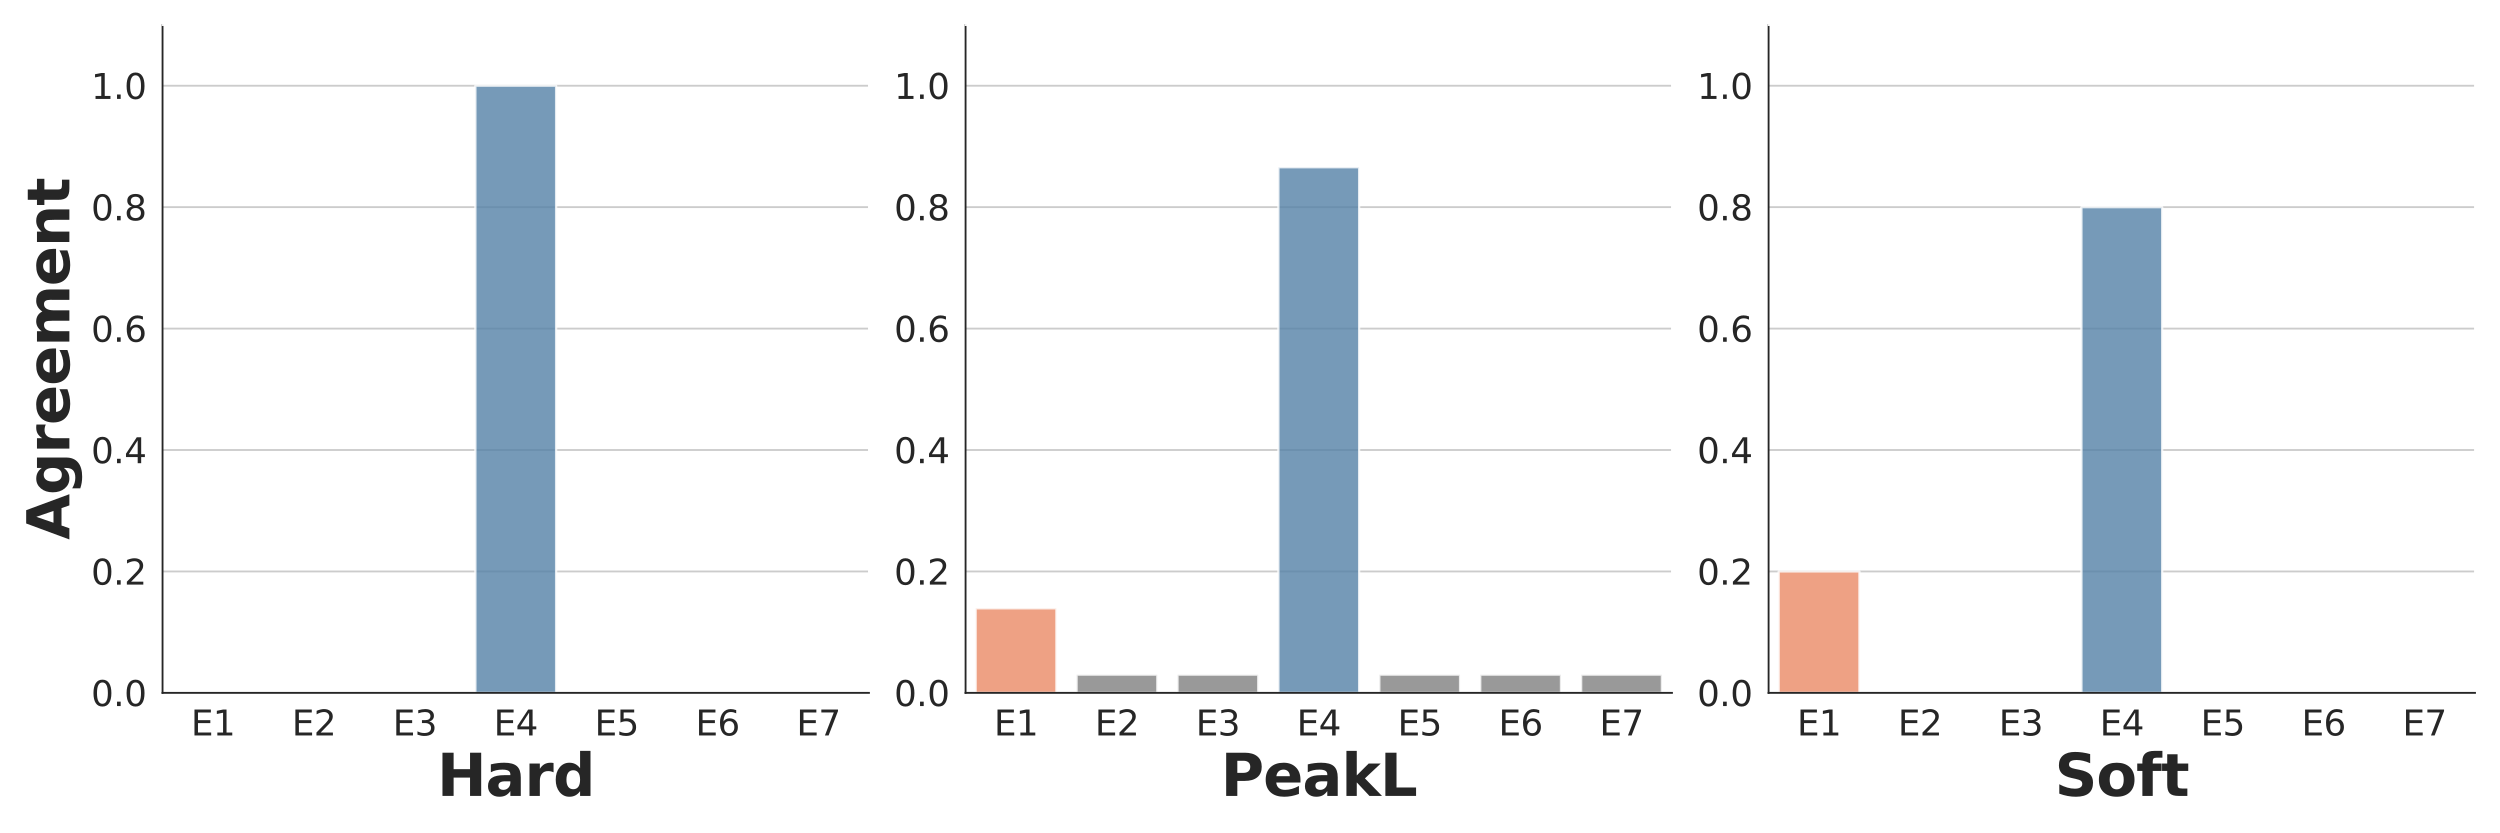 <?xml version="1.0" encoding="utf-8" standalone="no"?>
<!DOCTYPE svg PUBLIC "-//W3C//DTD SVG 1.1//EN"
  "http://www.w3.org/Graphics/SVG/1.1/DTD/svg11.dtd">
<svg xmlns:xlink="http://www.w3.org/1999/xlink" width="1080pt" height="360pt" viewBox="0 0 1080 360" xmlns="http://www.w3.org/2000/svg" version="1.1">
 <defs>
  <style type="text/css">*{stroke-linejoin: round; stroke-linecap: butt}</style>
 </defs>
 <g id="figure_1">
  <g id="patch_1">
   <path d="M 0 360 
L 1080 360 
L 1080 0 
L 0 0 
z
" style="fill: #ffffff"/>
  </g>
  <g id="axes_1">
   <g id="patch_2">
    <path d="M 70.22 299.32 
L 375.387 299.32 
L 375.387 10.8 
L 70.22 10.8 
z
" style="fill: #ffffff"/>
   </g>
   <g id="matplotlib.axis_1">
    <g id="xtick_1">
     <g id="text_1">
      <!-- E1 -->
      <g style="fill: #262626" transform="translate(82.507 317.718) scale(0.15 -0.15)">
       <defs>
        <path id="DejaVuSans-45" d="M 628 4666 
L 3578 4666 
L 3578 4134 
L 1259 4134 
L 1259 2753 
L 3481 2753 
L 3481 2222 
L 1259 2222 
L 1259 531 
L 3634 531 
L 3634 0 
L 628 0 
L 628 4666 
z
" transform="scale(0.016)"/>
        <path id="DejaVuSans-31" d="M 794 531 
L 1825 531 
L 1825 4091 
L 703 3866 
L 703 4441 
L 1819 4666 
L 2450 4666 
L 2450 531 
L 3481 531 
L 3481 0 
L 794 0 
L 794 531 
z
" transform="scale(0.016)"/>
       </defs>
       <use xlink:href="#DejaVuSans-45"/>
       <use xlink:href="#DejaVuSans-31" x="63.184"/>
      </g>
     </g>
    </g>
    <g id="xtick_2">
     <g id="text_2">
      <!-- E2 -->
      <g style="fill: #262626" transform="translate(126.102 317.718) scale(0.15 -0.15)">
       <defs>
        <path id="DejaVuSans-32" d="M 1228 531 
L 3431 531 
L 3431 0 
L 469 0 
L 469 531 
Q 828 903 1448 1529 
Q 2069 2156 2228 2338 
Q 2531 2678 2651 2914 
Q 2772 3150 2772 3378 
Q 2772 3750 2511 3984 
Q 2250 4219 1831 4219 
Q 1534 4219 1204 4116 
Q 875 4013 500 3803 
L 500 4441 
Q 881 4594 1212 4672 
Q 1544 4750 1819 4750 
Q 2544 4750 2975 4387 
Q 3406 4025 3406 3419 
Q 3406 3131 3298 2873 
Q 3191 2616 2906 2266 
Q 2828 2175 2409 1742 
Q 1991 1309 1228 531 
z
" transform="scale(0.016)"/>
       </defs>
       <use xlink:href="#DejaVuSans-45"/>
       <use xlink:href="#DejaVuSans-32" x="63.184"/>
      </g>
     </g>
    </g>
    <g id="xtick_3">
     <g id="text_3">
      <!-- E3 -->
      <g style="fill: #262626" transform="translate(169.697 317.718) scale(0.15 -0.15)">
       <defs>
        <path id="DejaVuSans-33" d="M 2597 2516 
Q 3050 2419 3304 2112 
Q 3559 1806 3559 1356 
Q 3559 666 3084 287 
Q 2609 -91 1734 -91 
Q 1441 -91 1130 -33 
Q 819 25 488 141 
L 488 750 
Q 750 597 1062 519 
Q 1375 441 1716 441 
Q 2309 441 2620 675 
Q 2931 909 2931 1356 
Q 2931 1769 2642 2001 
Q 2353 2234 1838 2234 
L 1294 2234 
L 1294 2753 
L 1863 2753 
Q 2328 2753 2575 2939 
Q 2822 3125 2822 3475 
Q 2822 3834 2567 4026 
Q 2313 4219 1838 4219 
Q 1578 4219 1281 4162 
Q 984 4106 628 3988 
L 628 4550 
Q 988 4650 1302 4700 
Q 1616 4750 1894 4750 
Q 2613 4750 3031 4423 
Q 3450 4097 3450 3541 
Q 3450 3153 3228 2886 
Q 3006 2619 2597 2516 
z
" transform="scale(0.016)"/>
       </defs>
       <use xlink:href="#DejaVuSans-45"/>
       <use xlink:href="#DejaVuSans-33" x="63.184"/>
      </g>
     </g>
    </g>
    <g id="xtick_4">
     <g id="text_4">
      <!-- E4 -->
      <g style="fill: #262626" transform="translate(213.292 317.718) scale(0.15 -0.15)">
       <defs>
        <path id="DejaVuSans-34" d="M 2419 4116 
L 825 1625 
L 2419 1625 
L 2419 4116 
z
M 2253 4666 
L 3047 4666 
L 3047 1625 
L 3713 1625 
L 3713 1100 
L 3047 1100 
L 3047 0 
L 2419 0 
L 2419 1100 
L 313 1100 
L 313 1709 
L 2253 4666 
z
" transform="scale(0.016)"/>
       </defs>
       <use xlink:href="#DejaVuSans-45"/>
       <use xlink:href="#DejaVuSans-34" x="63.184"/>
      </g>
     </g>
    </g>
    <g id="xtick_5">
     <g id="text_5">
      <!-- E5 -->
      <g style="fill: #262626" transform="translate(256.888 317.718) scale(0.15 -0.15)">
       <defs>
        <path id="DejaVuSans-35" d="M 691 4666 
L 3169 4666 
L 3169 4134 
L 1269 4134 
L 1269 2991 
Q 1406 3038 1543 3061 
Q 1681 3084 1819 3084 
Q 2600 3084 3056 2656 
Q 3513 2228 3513 1497 
Q 3513 744 3044 326 
Q 2575 -91 1722 -91 
Q 1428 -91 1123 -41 
Q 819 9 494 109 
L 494 744 
Q 775 591 1075 516 
Q 1375 441 1709 441 
Q 2250 441 2565 725 
Q 2881 1009 2881 1497 
Q 2881 1984 2565 2268 
Q 2250 2553 1709 2553 
Q 1456 2553 1204 2497 
Q 953 2441 691 2322 
L 691 4666 
z
" transform="scale(0.016)"/>
       </defs>
       <use xlink:href="#DejaVuSans-45"/>
       <use xlink:href="#DejaVuSans-35" x="63.184"/>
      </g>
     </g>
    </g>
    <g id="xtick_6">
     <g id="text_6">
      <!-- E6 -->
      <g style="fill: #262626" transform="translate(300.483 317.718) scale(0.15 -0.15)">
       <defs>
        <path id="DejaVuSans-36" d="M 2113 2584 
Q 1688 2584 1439 2293 
Q 1191 2003 1191 1497 
Q 1191 994 1439 701 
Q 1688 409 2113 409 
Q 2538 409 2786 701 
Q 3034 994 3034 1497 
Q 3034 2003 2786 2293 
Q 2538 2584 2113 2584 
z
M 3366 4563 
L 3366 3988 
Q 3128 4100 2886 4159 
Q 2644 4219 2406 4219 
Q 1781 4219 1451 3797 
Q 1122 3375 1075 2522 
Q 1259 2794 1537 2939 
Q 1816 3084 2150 3084 
Q 2853 3084 3261 2657 
Q 3669 2231 3669 1497 
Q 3669 778 3244 343 
Q 2819 -91 2113 -91 
Q 1303 -91 875 529 
Q 447 1150 447 2328 
Q 447 3434 972 4092 
Q 1497 4750 2381 4750 
Q 2619 4750 2861 4703 
Q 3103 4656 3366 4563 
z
" transform="scale(0.016)"/>
       </defs>
       <use xlink:href="#DejaVuSans-45"/>
       <use xlink:href="#DejaVuSans-36" x="63.184"/>
      </g>
     </g>
    </g>
    <g id="xtick_7">
     <g id="text_7">
      <!-- E7 -->
      <g style="fill: #262626" transform="translate(344.078 317.718) scale(0.15 -0.15)">
       <defs>
        <path id="DejaVuSans-37" d="M 525 4666 
L 3525 4666 
L 3525 4397 
L 1831 0 
L 1172 0 
L 2766 4134 
L 525 4134 
L 525 4666 
z
" transform="scale(0.016)"/>
       </defs>
       <use xlink:href="#DejaVuSans-45"/>
       <use xlink:href="#DejaVuSans-37" x="63.184"/>
      </g>
     </g>
    </g>
    <g id="text_8">
     <!-- Hard -->
     <g style="fill: #262626" transform="translate(188.796 343.833) scale(0.25 -0.25)">
      <defs>
       <path id="DejaVuSans-Bold-48" d="M 588 4666 
L 1791 4666 
L 1791 2888 
L 3566 2888 
L 3566 4666 
L 4769 4666 
L 4769 0 
L 3566 0 
L 3566 1978 
L 1791 1978 
L 1791 0 
L 588 0 
L 588 4666 
z
" transform="scale(0.016)"/>
       <path id="DejaVuSans-Bold-61" d="M 2106 1575 
Q 1756 1575 1579 1456 
Q 1403 1338 1403 1106 
Q 1403 894 1545 773 
Q 1688 653 1941 653 
Q 2256 653 2472 879 
Q 2688 1106 2688 1447 
L 2688 1575 
L 2106 1575 
z
M 3816 1997 
L 3816 0 
L 2688 0 
L 2688 519 
Q 2463 200 2181 54 
Q 1900 -91 1497 -91 
Q 953 -91 614 226 
Q 275 544 275 1050 
Q 275 1666 698 1953 
Q 1122 2241 2028 2241 
L 2688 2241 
L 2688 2328 
Q 2688 2594 2478 2717 
Q 2269 2841 1825 2841 
Q 1466 2841 1156 2769 
Q 847 2697 581 2553 
L 581 3406 
Q 941 3494 1303 3539 
Q 1666 3584 2028 3584 
Q 2975 3584 3395 3211 
Q 3816 2838 3816 1997 
z
" transform="scale(0.016)"/>
       <path id="DejaVuSans-Bold-72" d="M 3138 2547 
Q 2991 2616 2845 2648 
Q 2700 2681 2553 2681 
Q 2122 2681 1889 2404 
Q 1656 2128 1656 1613 
L 1656 0 
L 538 0 
L 538 3500 
L 1656 3500 
L 1656 2925 
Q 1872 3269 2151 3426 
Q 2431 3584 2822 3584 
Q 2878 3584 2943 3579 
Q 3009 3575 3134 3559 
L 3138 2547 
z
" transform="scale(0.016)"/>
       <path id="DejaVuSans-Bold-64" d="M 2919 2988 
L 2919 4863 
L 4044 4863 
L 4044 0 
L 2919 0 
L 2919 506 
Q 2688 197 2409 53 
Q 2131 -91 1766 -91 
Q 1119 -91 703 423 
Q 288 938 288 1747 
Q 288 2556 703 3070 
Q 1119 3584 1766 3584 
Q 2128 3584 2408 3439 
Q 2688 3294 2919 2988 
z
M 2181 722 
Q 2541 722 2730 984 
Q 2919 1247 2919 1747 
Q 2919 2247 2730 2509 
Q 2541 2772 2181 2772 
Q 1825 2772 1636 2509 
Q 1447 2247 1447 1747 
Q 1447 1247 1636 984 
Q 1825 722 2181 722 
z
" transform="scale(0.016)"/>
      </defs>
      <use xlink:href="#DejaVuSans-Bold-48"/>
      <use xlink:href="#DejaVuSans-Bold-61" x="83.691"/>
      <use xlink:href="#DejaVuSans-Bold-72" x="151.172"/>
      <use xlink:href="#DejaVuSans-Bold-64" x="200.488"/>
     </g>
    </g>
   </g>
   <g id="matplotlib.axis_2">
    <g id="ytick_1">
     <g id="line2d_1">
      <path d="M 70.22 299.32 
L 375.387 299.32 
" clip-path="url(#p4385c2078d)" style="fill: none; stroke: #cccccc; stroke-width: 0.8; stroke-linecap: round"/>
     </g>
     <g id="text_9">
      <!-- 0.0 -->
      <g style="fill: #262626" transform="translate(39.365 305.019) scale(0.15 -0.15)">
       <defs>
        <path id="DejaVuSans-30" d="M 2034 4250 
Q 1547 4250 1301 3770 
Q 1056 3291 1056 2328 
Q 1056 1369 1301 889 
Q 1547 409 2034 409 
Q 2525 409 2770 889 
Q 3016 1369 3016 2328 
Q 3016 3291 2770 3770 
Q 2525 4250 2034 4250 
z
M 2034 4750 
Q 2819 4750 3233 4129 
Q 3647 3509 3647 2328 
Q 3647 1150 3233 529 
Q 2819 -91 2034 -91 
Q 1250 -91 836 529 
Q 422 1150 422 2328 
Q 422 3509 836 4129 
Q 1250 4750 2034 4750 
z
" transform="scale(0.016)"/>
        <path id="DejaVuSans-2e" d="M 684 794 
L 1344 794 
L 1344 0 
L 684 0 
L 684 794 
z
" transform="scale(0.016)"/>
       </defs>
       <use xlink:href="#DejaVuSans-30"/>
       <use xlink:href="#DejaVuSans-2e" x="63.623"/>
       <use xlink:href="#DejaVuSans-30" x="95.41"/>
      </g>
     </g>
    </g>
    <g id="ytick_2">
     <g id="line2d_2">
      <path d="M 70.22 246.862 
L 375.387 246.862 
" clip-path="url(#p4385c2078d)" style="fill: none; stroke: #cccccc; stroke-width: 0.8; stroke-linecap: round"/>
     </g>
     <g id="text_10">
      <!-- 0.2 -->
      <g style="fill: #262626" transform="translate(39.365 252.561) scale(0.15 -0.15)">
       <use xlink:href="#DejaVuSans-30"/>
       <use xlink:href="#DejaVuSans-2e" x="63.623"/>
       <use xlink:href="#DejaVuSans-32" x="95.41"/>
      </g>
     </g>
    </g>
    <g id="ytick_3">
     <g id="line2d_3">
      <path d="M 70.22 194.404 
L 375.387 194.404 
" clip-path="url(#p4385c2078d)" style="fill: none; stroke: #cccccc; stroke-width: 0.8; stroke-linecap: round"/>
     </g>
     <g id="text_11">
      <!-- 0.4 -->
      <g style="fill: #262626" transform="translate(39.365 200.102) scale(0.15 -0.15)">
       <use xlink:href="#DejaVuSans-30"/>
       <use xlink:href="#DejaVuSans-2e" x="63.623"/>
       <use xlink:href="#DejaVuSans-34" x="95.41"/>
      </g>
     </g>
    </g>
    <g id="ytick_4">
     <g id="line2d_4">
      <path d="M 70.22 141.945 
L 375.387 141.945 
" clip-path="url(#p4385c2078d)" style="fill: none; stroke: #cccccc; stroke-width: 0.8; stroke-linecap: round"/>
     </g>
     <g id="text_12">
      <!-- 0.6 -->
      <g style="fill: #262626" transform="translate(39.365 147.644) scale(0.15 -0.15)">
       <use xlink:href="#DejaVuSans-30"/>
       <use xlink:href="#DejaVuSans-2e" x="63.623"/>
       <use xlink:href="#DejaVuSans-36" x="95.41"/>
      </g>
     </g>
    </g>
    <g id="ytick_5">
     <g id="line2d_5">
      <path d="M 70.22 89.487 
L 375.387 89.487 
" clip-path="url(#p4385c2078d)" style="fill: none; stroke: #cccccc; stroke-width: 0.8; stroke-linecap: round"/>
     </g>
     <g id="text_13">
      <!-- 0.8 -->
      <g style="fill: #262626" transform="translate(39.365 95.186) scale(0.15 -0.15)">
       <defs>
        <path id="DejaVuSans-38" d="M 2034 2216 
Q 1584 2216 1326 1975 
Q 1069 1734 1069 1313 
Q 1069 891 1326 650 
Q 1584 409 2034 409 
Q 2484 409 2743 651 
Q 3003 894 3003 1313 
Q 3003 1734 2745 1975 
Q 2488 2216 2034 2216 
z
M 1403 2484 
Q 997 2584 770 2862 
Q 544 3141 544 3541 
Q 544 4100 942 4425 
Q 1341 4750 2034 4750 
Q 2731 4750 3128 4425 
Q 3525 4100 3525 3541 
Q 3525 3141 3298 2862 
Q 3072 2584 2669 2484 
Q 3125 2378 3379 2068 
Q 3634 1759 3634 1313 
Q 3634 634 3220 271 
Q 2806 -91 2034 -91 
Q 1263 -91 848 271 
Q 434 634 434 1313 
Q 434 1759 690 2068 
Q 947 2378 1403 2484 
z
M 1172 3481 
Q 1172 3119 1398 2916 
Q 1625 2713 2034 2713 
Q 2441 2713 2670 2916 
Q 2900 3119 2900 3481 
Q 2900 3844 2670 4047 
Q 2441 4250 2034 4250 
Q 1625 4250 1398 4047 
Q 1172 3844 1172 3481 
z
" transform="scale(0.016)"/>
       </defs>
       <use xlink:href="#DejaVuSans-30"/>
       <use xlink:href="#DejaVuSans-2e" x="63.623"/>
       <use xlink:href="#DejaVuSans-38" x="95.41"/>
      </g>
     </g>
    </g>
    <g id="ytick_6">
     <g id="line2d_6">
      <path d="M 70.22 37.029 
L 375.387 37.029 
" clip-path="url(#p4385c2078d)" style="fill: none; stroke: #cccccc; stroke-width: 0.8; stroke-linecap: round"/>
     </g>
     <g id="text_14">
      <!-- 1.0 -->
      <g style="fill: #262626" transform="translate(39.365 42.728) scale(0.15 -0.15)">
       <use xlink:href="#DejaVuSans-31"/>
       <use xlink:href="#DejaVuSans-2e" x="63.623"/>
       <use xlink:href="#DejaVuSans-30" x="95.41"/>
      </g>
     </g>
    </g>
    <g id="text_15">
     <!-- Agreement -->
     <g style="fill: #262626" transform="translate(29.971 233.179) rotate(-90) scale(0.25 -0.25)">
      <defs>
       <path id="DejaVuSans-Bold-41" d="M 3419 850 
L 1538 850 
L 1241 0 
L 31 0 
L 1759 4666 
L 3194 4666 
L 4922 0 
L 3713 0 
L 3419 850 
z
M 1838 1716 
L 3116 1716 
L 2478 3572 
L 1838 1716 
z
" transform="scale(0.016)"/>
       <path id="DejaVuSans-Bold-67" d="M 2919 594 
Q 2688 288 2409 144 
Q 2131 0 1766 0 
Q 1125 0 706 504 
Q 288 1009 288 1791 
Q 288 2575 706 3076 
Q 1125 3578 1766 3578 
Q 2131 3578 2409 3434 
Q 2688 3291 2919 2981 
L 2919 3500 
L 4044 3500 
L 4044 353 
Q 4044 -491 3511 -936 
Q 2978 -1381 1966 -1381 
Q 1638 -1381 1331 -1331 
Q 1025 -1281 716 -1178 
L 716 -306 
Q 1009 -475 1290 -558 
Q 1572 -641 1856 -641 
Q 2406 -641 2662 -400 
Q 2919 -159 2919 353 
L 2919 594 
z
M 2181 2772 
Q 1834 2772 1640 2515 
Q 1447 2259 1447 1791 
Q 1447 1309 1634 1061 
Q 1822 813 2181 813 
Q 2531 813 2725 1069 
Q 2919 1325 2919 1791 
Q 2919 2259 2725 2515 
Q 2531 2772 2181 2772 
z
" transform="scale(0.016)"/>
       <path id="DejaVuSans-Bold-65" d="M 4031 1759 
L 4031 1441 
L 1416 1441 
Q 1456 1047 1700 850 
Q 1944 653 2381 653 
Q 2734 653 3104 758 
Q 3475 863 3866 1075 
L 3866 213 
Q 3469 63 3072 -14 
Q 2675 -91 2278 -91 
Q 1328 -91 801 392 
Q 275 875 275 1747 
Q 275 2603 792 3093 
Q 1309 3584 2216 3584 
Q 3041 3584 3536 3087 
Q 4031 2591 4031 1759 
z
M 2881 2131 
Q 2881 2450 2695 2645 
Q 2509 2841 2209 2841 
Q 1884 2841 1681 2658 
Q 1478 2475 1428 2131 
L 2881 2131 
z
" transform="scale(0.016)"/>
       <path id="DejaVuSans-Bold-6d" d="M 3781 2919 
Q 3994 3244 4286 3414 
Q 4578 3584 4928 3584 
Q 5531 3584 5847 3212 
Q 6163 2841 6163 2131 
L 6163 0 
L 5038 0 
L 5038 1825 
Q 5041 1866 5042 1909 
Q 5044 1953 5044 2034 
Q 5044 2406 4934 2573 
Q 4825 2741 4581 2741 
Q 4263 2741 4089 2478 
Q 3916 2216 3909 1719 
L 3909 0 
L 2784 0 
L 2784 1825 
Q 2784 2406 2684 2573 
Q 2584 2741 2328 2741 
Q 2006 2741 1831 2477 
Q 1656 2213 1656 1722 
L 1656 0 
L 531 0 
L 531 3500 
L 1656 3500 
L 1656 2988 
Q 1863 3284 2130 3434 
Q 2397 3584 2719 3584 
Q 3081 3584 3359 3409 
Q 3638 3234 3781 2919 
z
" transform="scale(0.016)"/>
       <path id="DejaVuSans-Bold-6e" d="M 4056 2131 
L 4056 0 
L 2931 0 
L 2931 347 
L 2931 1631 
Q 2931 2084 2911 2256 
Q 2891 2428 2841 2509 
Q 2775 2619 2662 2680 
Q 2550 2741 2406 2741 
Q 2056 2741 1856 2470 
Q 1656 2200 1656 1722 
L 1656 0 
L 538 0 
L 538 3500 
L 1656 3500 
L 1656 2988 
Q 1909 3294 2193 3439 
Q 2478 3584 2822 3584 
Q 3428 3584 3742 3212 
Q 4056 2841 4056 2131 
z
" transform="scale(0.016)"/>
       <path id="DejaVuSans-Bold-74" d="M 1759 4494 
L 1759 3500 
L 2913 3500 
L 2913 2700 
L 1759 2700 
L 1759 1216 
Q 1759 972 1856 886 
Q 1953 800 2241 800 
L 2816 800 
L 2816 0 
L 1856 0 
Q 1194 0 917 276 
Q 641 553 641 1216 
L 641 2700 
L 84 2700 
L 84 3500 
L 641 3500 
L 641 4494 
L 1759 4494 
z
" transform="scale(0.016)"/>
      </defs>
      <use xlink:href="#DejaVuSans-Bold-41"/>
      <use xlink:href="#DejaVuSans-Bold-67" x="77.393"/>
      <use xlink:href="#DejaVuSans-Bold-72" x="148.975"/>
      <use xlink:href="#DejaVuSans-Bold-65" x="198.291"/>
      <use xlink:href="#DejaVuSans-Bold-65" x="266.113"/>
      <use xlink:href="#DejaVuSans-Bold-6d" x="333.936"/>
      <use xlink:href="#DejaVuSans-Bold-65" x="438.135"/>
      <use xlink:href="#DejaVuSans-Bold-6e" x="505.957"/>
      <use xlink:href="#DejaVuSans-Bold-74" x="577.148"/>
     </g>
    </g>
   </g>
   <g id="patch_3">
    <path d="M 74.58 299.32 
L 109.456 299.32 
L 109.456 299.32 
L 74.58 299.32 
z
" clip-path="url(#p4385c2078d)" style="fill: #5481a6; opacity: 0.8; stroke: #ffffff; stroke-linejoin: miter"/>
   </g>
   <g id="patch_4">
    <path d="M 118.175 299.32 
L 153.051 299.32 
L 153.051 299.32 
L 118.175 299.32 
z
" clip-path="url(#p4385c2078d)" style="fill: #5481a6; opacity: 0.8; stroke: #ffffff; stroke-linejoin: miter"/>
   </g>
   <g id="patch_5">
    <path d="M 161.77 299.32 
L 196.646 299.32 
L 196.646 299.32 
L 161.77 299.32 
z
" clip-path="url(#p4385c2078d)" style="fill: #5481a6; opacity: 0.8; stroke: #ffffff; stroke-linejoin: miter"/>
   </g>
   <g id="patch_6">
    <path d="M 205.365 299.32 
L 240.241 299.32 
L 240.241 37.029 
L 205.365 37.029 
z
" clip-path="url(#p4385c2078d)" style="fill: #5481a6; opacity: 0.8; stroke: #ffffff; stroke-linejoin: miter"/>
   </g>
   <g id="patch_7">
    <path d="M 248.96 299.32 
L 283.837 299.32 
L 283.837 299.32 
L 248.96 299.32 
z
" clip-path="url(#p4385c2078d)" style="fill: #5481a6; opacity: 0.8; stroke: #ffffff; stroke-linejoin: miter"/>
   </g>
   <g id="patch_8">
    <path d="M 292.556 299.32 
L 327.432 299.32 
L 327.432 299.32 
L 292.556 299.32 
z
" clip-path="url(#p4385c2078d)" style="fill: #5481a6; opacity: 0.8; stroke: #ffffff; stroke-linejoin: miter"/>
   </g>
   <g id="patch_9">
    <path d="M 336.151 299.32 
L 371.027 299.32 
L 371.027 299.32 
L 336.151 299.32 
z
" clip-path="url(#p4385c2078d)" style="fill: #5481a6; opacity: 0.8; stroke: #ffffff; stroke-linejoin: miter"/>
   </g>
   <g id="line2d_7">
    <path clip-path="url(#p4385c2078d)" style="fill: none; stroke: #424242; stroke-width: 2.7; stroke-linecap: round"/>
   </g>
   <g id="line2d_8">
    <path clip-path="url(#p4385c2078d)" style="fill: none; stroke: #424242; stroke-width: 2.7; stroke-linecap: round"/>
   </g>
   <g id="line2d_9">
    <path clip-path="url(#p4385c2078d)" style="fill: none; stroke: #424242; stroke-width: 2.7; stroke-linecap: round"/>
   </g>
   <g id="line2d_10">
    <path clip-path="url(#p4385c2078d)" style="fill: none; stroke: #424242; stroke-width: 2.7; stroke-linecap: round"/>
   </g>
   <g id="line2d_11">
    <path clip-path="url(#p4385c2078d)" style="fill: none; stroke: #424242; stroke-width: 2.7; stroke-linecap: round"/>
   </g>
   <g id="line2d_12">
    <path clip-path="url(#p4385c2078d)" style="fill: none; stroke: #424242; stroke-width: 2.7; stroke-linecap: round"/>
   </g>
   <g id="line2d_13">
    <path clip-path="url(#p4385c2078d)" style="fill: none; stroke: #424242; stroke-width: 2.7; stroke-linecap: round"/>
   </g>
   <g id="patch_10">
    <path d="M 70.22 299.32 
L 70.22 10.8 
" style="fill: none; stroke: #262626; stroke-width: 0.8; stroke-linejoin: miter; stroke-linecap: square"/>
   </g>
   <g id="patch_11">
    <path d="M 375.387 299.32 
L 375.387 10.8 
" style="fill: none; stroke: #ffffff; stroke-width: 0.8; stroke-linejoin: miter; stroke-linecap: square"/>
   </g>
   <g id="patch_12">
    <path d="M 70.22 299.32 
L 375.387 299.32 
" style="fill: none; stroke: #262626; stroke-width: 0.8; stroke-linejoin: miter; stroke-linecap: square"/>
   </g>
   <g id="patch_13">
    <path d="M 70.22 10.8 
L 375.387 10.8 
" style="fill: none; stroke: #ffffff; stroke-width: 0.8; stroke-linejoin: miter; stroke-linecap: square"/>
   </g>
  </g>
  <g id="axes_2">
   <g id="patch_14">
    <path d="M 417.127 299.32 
L 722.293 299.32 
L 722.293 10.8 
L 417.127 10.8 
z
" style="fill: #ffffff"/>
   </g>
   <g id="matplotlib.axis_3">
    <g id="xtick_8">
     <g id="text_16">
      <!-- E1 -->
      <g style="fill: #262626" transform="translate(429.413 317.718) scale(0.15 -0.15)">
       <use xlink:href="#DejaVuSans-45"/>
       <use xlink:href="#DejaVuSans-31" x="63.184"/>
      </g>
     </g>
    </g>
    <g id="xtick_9">
     <g id="text_17">
      <!-- E2 -->
      <g style="fill: #262626" transform="translate(473.009 317.718) scale(0.15 -0.15)">
       <use xlink:href="#DejaVuSans-45"/>
       <use xlink:href="#DejaVuSans-32" x="63.184"/>
      </g>
     </g>
    </g>
    <g id="xtick_10">
     <g id="text_18">
      <!-- E3 -->
      <g style="fill: #262626" transform="translate(516.604 317.718) scale(0.15 -0.15)">
       <use xlink:href="#DejaVuSans-45"/>
       <use xlink:href="#DejaVuSans-33" x="63.184"/>
      </g>
     </g>
    </g>
    <g id="xtick_11">
     <g id="text_19">
      <!-- E4 -->
      <g style="fill: #262626" transform="translate(560.199 317.718) scale(0.15 -0.15)">
       <use xlink:href="#DejaVuSans-45"/>
       <use xlink:href="#DejaVuSans-34" x="63.184"/>
      </g>
     </g>
    </g>
    <g id="xtick_12">
     <g id="text_20">
      <!-- E5 -->
      <g style="fill: #262626" transform="translate(603.794 317.718) scale(0.15 -0.15)">
       <use xlink:href="#DejaVuSans-45"/>
       <use xlink:href="#DejaVuSans-35" x="63.184"/>
      </g>
     </g>
    </g>
    <g id="xtick_13">
     <g id="text_21">
      <!-- E6 -->
      <g style="fill: #262626" transform="translate(647.39 317.718) scale(0.15 -0.15)">
       <use xlink:href="#DejaVuSans-45"/>
       <use xlink:href="#DejaVuSans-36" x="63.184"/>
      </g>
     </g>
    </g>
    <g id="xtick_14">
     <g id="text_22">
      <!-- E7 -->
      <g style="fill: #262626" transform="translate(690.985 317.718) scale(0.15 -0.15)">
       <use xlink:href="#DejaVuSans-45"/>
       <use xlink:href="#DejaVuSans-37" x="63.184"/>
      </g>
     </g>
    </g>
    <g id="text_23">
     <!-- PeakL -->
     <g style="fill: #262626" transform="translate(527.356 343.833) scale(0.25 -0.25)">
      <defs>
       <path id="DejaVuSans-Bold-50" d="M 588 4666 
L 2584 4666 
Q 3475 4666 3951 4270 
Q 4428 3875 4428 3144 
Q 4428 2409 3951 2014 
Q 3475 1619 2584 1619 
L 1791 1619 
L 1791 0 
L 588 0 
L 588 4666 
z
M 1791 3794 
L 1791 2491 
L 2456 2491 
Q 2806 2491 2997 2661 
Q 3188 2831 3188 3144 
Q 3188 3456 2997 3625 
Q 2806 3794 2456 3794 
L 1791 3794 
z
" transform="scale(0.016)"/>
       <path id="DejaVuSans-Bold-6b" d="M 538 4863 
L 1656 4863 
L 1656 2216 
L 2944 3500 
L 4244 3500 
L 2534 1894 
L 4378 0 
L 3022 0 
L 1656 1459 
L 1656 0 
L 538 0 
L 538 4863 
z
" transform="scale(0.016)"/>
       <path id="DejaVuSans-Bold-4c" d="M 588 4666 
L 1791 4666 
L 1791 909 
L 3903 909 
L 3903 0 
L 588 0 
L 588 4666 
z
" transform="scale(0.016)"/>
      </defs>
      <use xlink:href="#DejaVuSans-Bold-50"/>
      <use xlink:href="#DejaVuSans-Bold-65" x="73.291"/>
      <use xlink:href="#DejaVuSans-Bold-61" x="141.113"/>
      <use xlink:href="#DejaVuSans-Bold-6b" x="208.594"/>
      <use xlink:href="#DejaVuSans-Bold-4c" x="275.098"/>
     </g>
    </g>
   </g>
   <g id="matplotlib.axis_4">
    <g id="ytick_7">
     <g id="line2d_14">
      <path d="M 417.127 299.32 
L 722.293 299.32 
" clip-path="url(#p3874da0e47)" style="fill: none; stroke: #cccccc; stroke-width: 0.8; stroke-linecap: round"/>
     </g>
     <g id="text_24">
      <!-- 0.0 -->
      <g style="fill: #262626" transform="translate(386.272 305.019) scale(0.15 -0.15)">
       <use xlink:href="#DejaVuSans-30"/>
       <use xlink:href="#DejaVuSans-2e" x="63.623"/>
       <use xlink:href="#DejaVuSans-30" x="95.41"/>
      </g>
     </g>
    </g>
    <g id="ytick_8">
     <g id="line2d_15">
      <path d="M 417.127 246.862 
L 722.293 246.862 
" clip-path="url(#p3874da0e47)" style="fill: none; stroke: #cccccc; stroke-width: 0.8; stroke-linecap: round"/>
     </g>
     <g id="text_25">
      <!-- 0.2 -->
      <g style="fill: #262626" transform="translate(386.272 252.561) scale(0.15 -0.15)">
       <use xlink:href="#DejaVuSans-30"/>
       <use xlink:href="#DejaVuSans-2e" x="63.623"/>
       <use xlink:href="#DejaVuSans-32" x="95.41"/>
      </g>
     </g>
    </g>
    <g id="ytick_9">
     <g id="line2d_16">
      <path d="M 417.127 194.404 
L 722.293 194.404 
" clip-path="url(#p3874da0e47)" style="fill: none; stroke: #cccccc; stroke-width: 0.8; stroke-linecap: round"/>
     </g>
     <g id="text_26">
      <!-- 0.4 -->
      <g style="fill: #262626" transform="translate(386.272 200.102) scale(0.15 -0.15)">
       <use xlink:href="#DejaVuSans-30"/>
       <use xlink:href="#DejaVuSans-2e" x="63.623"/>
       <use xlink:href="#DejaVuSans-34" x="95.41"/>
      </g>
     </g>
    </g>
    <g id="ytick_10">
     <g id="line2d_17">
      <path d="M 417.127 141.945 
L 722.293 141.945 
" clip-path="url(#p3874da0e47)" style="fill: none; stroke: #cccccc; stroke-width: 0.8; stroke-linecap: round"/>
     </g>
     <g id="text_27">
      <!-- 0.6 -->
      <g style="fill: #262626" transform="translate(386.272 147.644) scale(0.15 -0.15)">
       <use xlink:href="#DejaVuSans-30"/>
       <use xlink:href="#DejaVuSans-2e" x="63.623"/>
       <use xlink:href="#DejaVuSans-36" x="95.41"/>
      </g>
     </g>
    </g>
    <g id="ytick_11">
     <g id="line2d_18">
      <path d="M 417.127 89.487 
L 722.293 89.487 
" clip-path="url(#p3874da0e47)" style="fill: none; stroke: #cccccc; stroke-width: 0.8; stroke-linecap: round"/>
     </g>
     <g id="text_28">
      <!-- 0.8 -->
      <g style="fill: #262626" transform="translate(386.272 95.186) scale(0.15 -0.15)">
       <use xlink:href="#DejaVuSans-30"/>
       <use xlink:href="#DejaVuSans-2e" x="63.623"/>
       <use xlink:href="#DejaVuSans-38" x="95.41"/>
      </g>
     </g>
    </g>
    <g id="ytick_12">
     <g id="line2d_19">
      <path d="M 417.127 37.029 
L 722.293 37.029 
" clip-path="url(#p3874da0e47)" style="fill: none; stroke: #cccccc; stroke-width: 0.8; stroke-linecap: round"/>
     </g>
     <g id="text_29">
      <!-- 1.0 -->
      <g style="fill: #262626" transform="translate(386.272 42.728) scale(0.15 -0.15)">
       <use xlink:href="#DejaVuSans-31"/>
       <use xlink:href="#DejaVuSans-2e" x="63.623"/>
       <use xlink:href="#DejaVuSans-30" x="95.41"/>
      </g>
     </g>
    </g>
   </g>
   <g id="patch_15">
    <path d="M 421.486 299.32 
L 456.362 299.32 
L 456.362 262.783 
L 421.486 262.783 
z
" clip-path="url(#p3874da0e47)" style="fill: #e98966; opacity: 0.8; stroke: #ffffff; stroke-linejoin: miter"/>
   </g>
   <g id="patch_16">
    <path d="M 465.081 299.32 
L 499.958 299.32 
L 499.958 291.451 
L 465.081 291.451 
z
" clip-path="url(#p3874da0e47)" style="fill: #808080; opacity: 0.8; stroke: #ffffff; stroke-linejoin: miter"/>
   </g>
   <g id="patch_17">
    <path d="M 508.677 299.32 
L 543.553 299.32 
L 543.553 291.451 
L 508.677 291.451 
z
" clip-path="url(#p3874da0e47)" style="fill: #808080; opacity: 0.8; stroke: #ffffff; stroke-linejoin: miter"/>
   </g>
   <g id="patch_18">
    <path d="M 552.272 299.32 
L 587.148 299.32 
L 587.148 72.255 
L 552.272 72.255 
z
" clip-path="url(#p3874da0e47)" style="fill: #5481a6; opacity: 0.8; stroke: #ffffff; stroke-linejoin: miter"/>
   </g>
   <g id="patch_19">
    <path d="M 595.867 299.32 
L 630.743 299.32 
L 630.743 291.451 
L 595.867 291.451 
z
" clip-path="url(#p3874da0e47)" style="fill: #808080; opacity: 0.8; stroke: #ffffff; stroke-linejoin: miter"/>
   </g>
   <g id="patch_20">
    <path d="M 639.462 299.32 
L 674.339 299.32 
L 674.339 291.451 
L 639.462 291.451 
z
" clip-path="url(#p3874da0e47)" style="fill: #808080; opacity: 0.8; stroke: #ffffff; stroke-linejoin: miter"/>
   </g>
   <g id="patch_21">
    <path d="M 683.058 299.32 
L 717.934 299.32 
L 717.934 291.451 
L 683.058 291.451 
z
" clip-path="url(#p3874da0e47)" style="fill: #808080; opacity: 0.8; stroke: #ffffff; stroke-linejoin: miter"/>
   </g>
   <g id="line2d_20">
    <path clip-path="url(#p3874da0e47)" style="fill: none; stroke: #424242; stroke-width: 2.7; stroke-linecap: round"/>
   </g>
   <g id="line2d_21">
    <path clip-path="url(#p3874da0e47)" style="fill: none; stroke: #424242; stroke-width: 2.7; stroke-linecap: round"/>
   </g>
   <g id="line2d_22">
    <path clip-path="url(#p3874da0e47)" style="fill: none; stroke: #424242; stroke-width: 2.7; stroke-linecap: round"/>
   </g>
   <g id="line2d_23">
    <path clip-path="url(#p3874da0e47)" style="fill: none; stroke: #424242; stroke-width: 2.7; stroke-linecap: round"/>
   </g>
   <g id="line2d_24">
    <path clip-path="url(#p3874da0e47)" style="fill: none; stroke: #424242; stroke-width: 2.7; stroke-linecap: round"/>
   </g>
   <g id="line2d_25">
    <path clip-path="url(#p3874da0e47)" style="fill: none; stroke: #424242; stroke-width: 2.7; stroke-linecap: round"/>
   </g>
   <g id="line2d_26">
    <path clip-path="url(#p3874da0e47)" style="fill: none; stroke: #424242; stroke-width: 2.7; stroke-linecap: round"/>
   </g>
   <g id="patch_22">
    <path d="M 417.127 299.32 
L 417.127 10.8 
" style="fill: none; stroke: #262626; stroke-width: 0.8; stroke-linejoin: miter; stroke-linecap: square"/>
   </g>
   <g id="patch_23">
    <path d="M 722.293 299.32 
L 722.293 10.8 
" style="fill: none; stroke: #ffffff; stroke-width: 0.8; stroke-linejoin: miter; stroke-linecap: square"/>
   </g>
   <g id="patch_24">
    <path d="M 417.127 299.32 
L 722.293 299.32 
" style="fill: none; stroke: #262626; stroke-width: 0.8; stroke-linejoin: miter; stroke-linecap: square"/>
   </g>
   <g id="patch_25">
    <path d="M 417.127 10.8 
L 722.293 10.8 
" style="fill: none; stroke: #ffffff; stroke-width: 0.8; stroke-linejoin: miter; stroke-linecap: square"/>
   </g>
  </g>
  <g id="axes_3">
   <g id="patch_26">
    <path d="M 764.033 299.32 
L 1069.2 299.32 
L 1069.2 10.8 
L 764.033 10.8 
z
" style="fill: #ffffff"/>
   </g>
   <g id="matplotlib.axis_5">
    <g id="xtick_15">
     <g id="text_30">
      <!-- E1 -->
      <g style="fill: #262626" transform="translate(776.32 317.718) scale(0.15 -0.15)">
       <use xlink:href="#DejaVuSans-45"/>
       <use xlink:href="#DejaVuSans-31" x="63.184"/>
      </g>
     </g>
    </g>
    <g id="xtick_16">
     <g id="text_31">
      <!-- E2 -->
      <g style="fill: #262626" transform="translate(819.915 317.718) scale(0.15 -0.15)">
       <use xlink:href="#DejaVuSans-45"/>
       <use xlink:href="#DejaVuSans-32" x="63.184"/>
      </g>
     </g>
    </g>
    <g id="xtick_17">
     <g id="text_32">
      <!-- E3 -->
      <g style="fill: #262626" transform="translate(863.51 317.718) scale(0.15 -0.15)">
       <use xlink:href="#DejaVuSans-45"/>
       <use xlink:href="#DejaVuSans-33" x="63.184"/>
      </g>
     </g>
    </g>
    <g id="xtick_18">
     <g id="text_33">
      <!-- E4 -->
      <g style="fill: #262626" transform="translate(907.106 317.718) scale(0.15 -0.15)">
       <use xlink:href="#DejaVuSans-45"/>
       <use xlink:href="#DejaVuSans-34" x="63.184"/>
      </g>
     </g>
    </g>
    <g id="xtick_19">
     <g id="text_34">
      <!-- E5 -->
      <g style="fill: #262626" transform="translate(950.701 317.718) scale(0.15 -0.15)">
       <use xlink:href="#DejaVuSans-45"/>
       <use xlink:href="#DejaVuSans-35" x="63.184"/>
      </g>
     </g>
    </g>
    <g id="xtick_20">
     <g id="text_35">
      <!-- E6 -->
      <g style="fill: #262626" transform="translate(994.296 317.718) scale(0.15 -0.15)">
       <use xlink:href="#DejaVuSans-45"/>
       <use xlink:href="#DejaVuSans-36" x="63.184"/>
      </g>
     </g>
    </g>
    <g id="xtick_21">
     <g id="text_36">
      <!-- E7 -->
      <g style="fill: #262626" transform="translate(1037.891 317.718) scale(0.15 -0.15)">
       <use xlink:href="#DejaVuSans-45"/>
       <use xlink:href="#DejaVuSans-37" x="63.184"/>
      </g>
     </g>
    </g>
    <g id="text_37">
     <!-- Soft -->
     <g style="fill: #262626" transform="translate(887.615 343.833) scale(0.25 -0.25)">
      <defs>
       <path id="DejaVuSans-Bold-53" d="M 3834 4519 
L 3834 3531 
Q 3450 3703 3084 3790 
Q 2719 3878 2394 3878 
Q 1963 3878 1756 3759 
Q 1550 3641 1550 3391 
Q 1550 3203 1689 3098 
Q 1828 2994 2194 2919 
L 2706 2816 
Q 3484 2659 3812 2340 
Q 4141 2022 4141 1434 
Q 4141 663 3683 286 
Q 3225 -91 2284 -91 
Q 1841 -91 1394 -6 
Q 947 78 500 244 
L 500 1259 
Q 947 1022 1364 901 
Q 1781 781 2169 781 
Q 2563 781 2772 912 
Q 2981 1044 2981 1288 
Q 2981 1506 2839 1625 
Q 2697 1744 2272 1838 
L 1806 1941 
Q 1106 2091 782 2419 
Q 459 2747 459 3303 
Q 459 4000 909 4375 
Q 1359 4750 2203 4750 
Q 2588 4750 2994 4692 
Q 3400 4634 3834 4519 
z
" transform="scale(0.016)"/>
       <path id="DejaVuSans-Bold-6f" d="M 2203 2784 
Q 1831 2784 1636 2517 
Q 1441 2250 1441 1747 
Q 1441 1244 1636 976 
Q 1831 709 2203 709 
Q 2569 709 2762 976 
Q 2956 1244 2956 1747 
Q 2956 2250 2762 2517 
Q 2569 2784 2203 2784 
z
M 2203 3584 
Q 3106 3584 3614 3096 
Q 4122 2609 4122 1747 
Q 4122 884 3614 396 
Q 3106 -91 2203 -91 
Q 1297 -91 786 396 
Q 275 884 275 1747 
Q 275 2609 786 3096 
Q 1297 3584 2203 3584 
z
" transform="scale(0.016)"/>
       <path id="DejaVuSans-Bold-66" d="M 2841 4863 
L 2841 4128 
L 2222 4128 
Q 1984 4128 1890 4042 
Q 1797 3956 1797 3744 
L 1797 3500 
L 2753 3500 
L 2753 2700 
L 1797 2700 
L 1797 0 
L 678 0 
L 678 2700 
L 122 2700 
L 122 3500 
L 678 3500 
L 678 3744 
Q 678 4316 997 4589 
Q 1316 4863 1984 4863 
L 2841 4863 
z
" transform="scale(0.016)"/>
      </defs>
      <use xlink:href="#DejaVuSans-Bold-53"/>
      <use xlink:href="#DejaVuSans-Bold-6f" x="72.021"/>
      <use xlink:href="#DejaVuSans-Bold-66" x="140.723"/>
      <use xlink:href="#DejaVuSans-Bold-74" x="184.229"/>
     </g>
    </g>
   </g>
   <g id="matplotlib.axis_6">
    <g id="ytick_13">
     <g id="line2d_27">
      <path d="M 764.033 299.32 
L 1069.2 299.32 
" clip-path="url(#p9750308c2a)" style="fill: none; stroke: #cccccc; stroke-width: 0.8; stroke-linecap: round"/>
     </g>
     <g id="text_38">
      <!-- 0.0 -->
      <g style="fill: #262626" transform="translate(733.179 305.019) scale(0.15 -0.15)">
       <use xlink:href="#DejaVuSans-30"/>
       <use xlink:href="#DejaVuSans-2e" x="63.623"/>
       <use xlink:href="#DejaVuSans-30" x="95.41"/>
      </g>
     </g>
    </g>
    <g id="ytick_14">
     <g id="line2d_28">
      <path d="M 764.033 246.862 
L 1069.2 246.862 
" clip-path="url(#p9750308c2a)" style="fill: none; stroke: #cccccc; stroke-width: 0.8; stroke-linecap: round"/>
     </g>
     <g id="text_39">
      <!-- 0.2 -->
      <g style="fill: #262626" transform="translate(733.179 252.561) scale(0.15 -0.15)">
       <use xlink:href="#DejaVuSans-30"/>
       <use xlink:href="#DejaVuSans-2e" x="63.623"/>
       <use xlink:href="#DejaVuSans-32" x="95.41"/>
      </g>
     </g>
    </g>
    <g id="ytick_15">
     <g id="line2d_29">
      <path d="M 764.033 194.404 
L 1069.2 194.404 
" clip-path="url(#p9750308c2a)" style="fill: none; stroke: #cccccc; stroke-width: 0.8; stroke-linecap: round"/>
     </g>
     <g id="text_40">
      <!-- 0.4 -->
      <g style="fill: #262626" transform="translate(733.179 200.102) scale(0.15 -0.15)">
       <use xlink:href="#DejaVuSans-30"/>
       <use xlink:href="#DejaVuSans-2e" x="63.623"/>
       <use xlink:href="#DejaVuSans-34" x="95.41"/>
      </g>
     </g>
    </g>
    <g id="ytick_16">
     <g id="line2d_30">
      <path d="M 764.033 141.945 
L 1069.2 141.945 
" clip-path="url(#p9750308c2a)" style="fill: none; stroke: #cccccc; stroke-width: 0.8; stroke-linecap: round"/>
     </g>
     <g id="text_41">
      <!-- 0.6 -->
      <g style="fill: #262626" transform="translate(733.179 147.644) scale(0.15 -0.15)">
       <use xlink:href="#DejaVuSans-30"/>
       <use xlink:href="#DejaVuSans-2e" x="63.623"/>
       <use xlink:href="#DejaVuSans-36" x="95.41"/>
      </g>
     </g>
    </g>
    <g id="ytick_17">
     <g id="line2d_31">
      <path d="M 764.033 89.487 
L 1069.2 89.487 
" clip-path="url(#p9750308c2a)" style="fill: none; stroke: #cccccc; stroke-width: 0.8; stroke-linecap: round"/>
     </g>
     <g id="text_42">
      <!-- 0.8 -->
      <g style="fill: #262626" transform="translate(733.179 95.186) scale(0.15 -0.15)">
       <use xlink:href="#DejaVuSans-30"/>
       <use xlink:href="#DejaVuSans-2e" x="63.623"/>
       <use xlink:href="#DejaVuSans-38" x="95.41"/>
      </g>
     </g>
    </g>
    <g id="ytick_18">
     <g id="line2d_32">
      <path d="M 764.033 37.029 
L 1069.2 37.029 
" clip-path="url(#p9750308c2a)" style="fill: none; stroke: #cccccc; stroke-width: 0.8; stroke-linecap: round"/>
     </g>
     <g id="text_43">
      <!-- 1.0 -->
      <g style="fill: #262626" transform="translate(733.179 42.728) scale(0.15 -0.15)">
       <use xlink:href="#DejaVuSans-31"/>
       <use xlink:href="#DejaVuSans-2e" x="63.623"/>
       <use xlink:href="#DejaVuSans-30" x="95.41"/>
      </g>
     </g>
    </g>
   </g>
   <g id="patch_27">
    <path d="M 768.393 299.32 
L 803.269 299.32 
L 803.269 246.862 
L 768.393 246.862 
z
" clip-path="url(#p9750308c2a)" style="fill: #e98966; opacity: 0.8; stroke: #ffffff; stroke-linejoin: miter"/>
   </g>
   <g id="patch_28">
    <path d="M 811.988 299.32 
L 846.864 299.32 
L 846.864 299.32 
L 811.988 299.32 
z
" clip-path="url(#p9750308c2a)" style="fill: #5481a6; opacity: 0.8; stroke: #ffffff; stroke-linejoin: miter"/>
   </g>
   <g id="patch_29">
    <path d="M 855.583 299.32 
L 890.46 299.32 
L 890.46 299.32 
L 855.583 299.32 
z
" clip-path="url(#p9750308c2a)" style="fill: #5481a6; opacity: 0.8; stroke: #ffffff; stroke-linejoin: miter"/>
   </g>
   <g id="patch_30">
    <path d="M 899.179 299.32 
L 934.055 299.32 
L 934.055 89.487 
L 899.179 89.487 
z
" clip-path="url(#p9750308c2a)" style="fill: #5481a6; opacity: 0.8; stroke: #ffffff; stroke-linejoin: miter"/>
   </g>
   <g id="patch_31">
    <path d="M 942.774 299.32 
L 977.65 299.32 
L 977.65 299.32 
L 942.774 299.32 
z
" clip-path="url(#p9750308c2a)" style="fill: #5481a6; opacity: 0.8; stroke: #ffffff; stroke-linejoin: miter"/>
   </g>
   <g id="patch_32">
    <path d="M 986.369 299.32 
L 1021.245 299.32 
L 1021.245 299.32 
L 986.369 299.32 
z
" clip-path="url(#p9750308c2a)" style="fill: #5481a6; opacity: 0.8; stroke: #ffffff; stroke-linejoin: miter"/>
   </g>
   <g id="patch_33">
    <path d="M 1029.964 299.32 
L 1064.84 299.32 
L 1064.84 299.32 
L 1029.964 299.32 
z
" clip-path="url(#p9750308c2a)" style="fill: #5481a6; opacity: 0.8; stroke: #ffffff; stroke-linejoin: miter"/>
   </g>
   <g id="line2d_33">
    <path clip-path="url(#p9750308c2a)" style="fill: none; stroke: #424242; stroke-width: 2.7; stroke-linecap: round"/>
   </g>
   <g id="line2d_34">
    <path clip-path="url(#p9750308c2a)" style="fill: none; stroke: #424242; stroke-width: 2.7; stroke-linecap: round"/>
   </g>
   <g id="line2d_35">
    <path clip-path="url(#p9750308c2a)" style="fill: none; stroke: #424242; stroke-width: 2.7; stroke-linecap: round"/>
   </g>
   <g id="line2d_36">
    <path clip-path="url(#p9750308c2a)" style="fill: none; stroke: #424242; stroke-width: 2.7; stroke-linecap: round"/>
   </g>
   <g id="line2d_37">
    <path clip-path="url(#p9750308c2a)" style="fill: none; stroke: #424242; stroke-width: 2.7; stroke-linecap: round"/>
   </g>
   <g id="line2d_38">
    <path clip-path="url(#p9750308c2a)" style="fill: none; stroke: #424242; stroke-width: 2.7; stroke-linecap: round"/>
   </g>
   <g id="line2d_39">
    <path clip-path="url(#p9750308c2a)" style="fill: none; stroke: #424242; stroke-width: 2.7; stroke-linecap: round"/>
   </g>
   <g id="patch_34">
    <path d="M 764.033 299.32 
L 764.033 10.8 
" style="fill: none; stroke: #262626; stroke-width: 0.8; stroke-linejoin: miter; stroke-linecap: square"/>
   </g>
   <g id="patch_35">
    <path d="M 1069.2 299.32 
L 1069.2 10.8 
" style="fill: none; stroke: #ffffff; stroke-width: 0.8; stroke-linejoin: miter; stroke-linecap: square"/>
   </g>
   <g id="patch_36">
    <path d="M 764.033 299.32 
L 1069.2 299.32 
" style="fill: none; stroke: #262626; stroke-width: 0.8; stroke-linejoin: miter; stroke-linecap: square"/>
   </g>
   <g id="patch_37">
    <path d="M 764.033 10.8 
L 1069.2 10.8 
" style="fill: none; stroke: #ffffff; stroke-width: 0.8; stroke-linejoin: miter; stroke-linecap: square"/>
   </g>
  </g>
 </g>
 <defs>
  <clipPath id="p4385c2078d">
   <rect x="70.22" y="10.8" width="305.167" height="288.52"/>
  </clipPath>
  <clipPath id="p3874da0e47">
   <rect x="417.127" y="10.8" width="305.167" height="288.52"/>
  </clipPath>
  <clipPath id="p9750308c2a">
   <rect x="764.033" y="10.8" width="305.167" height="288.52"/>
  </clipPath>
 </defs>
</svg>
